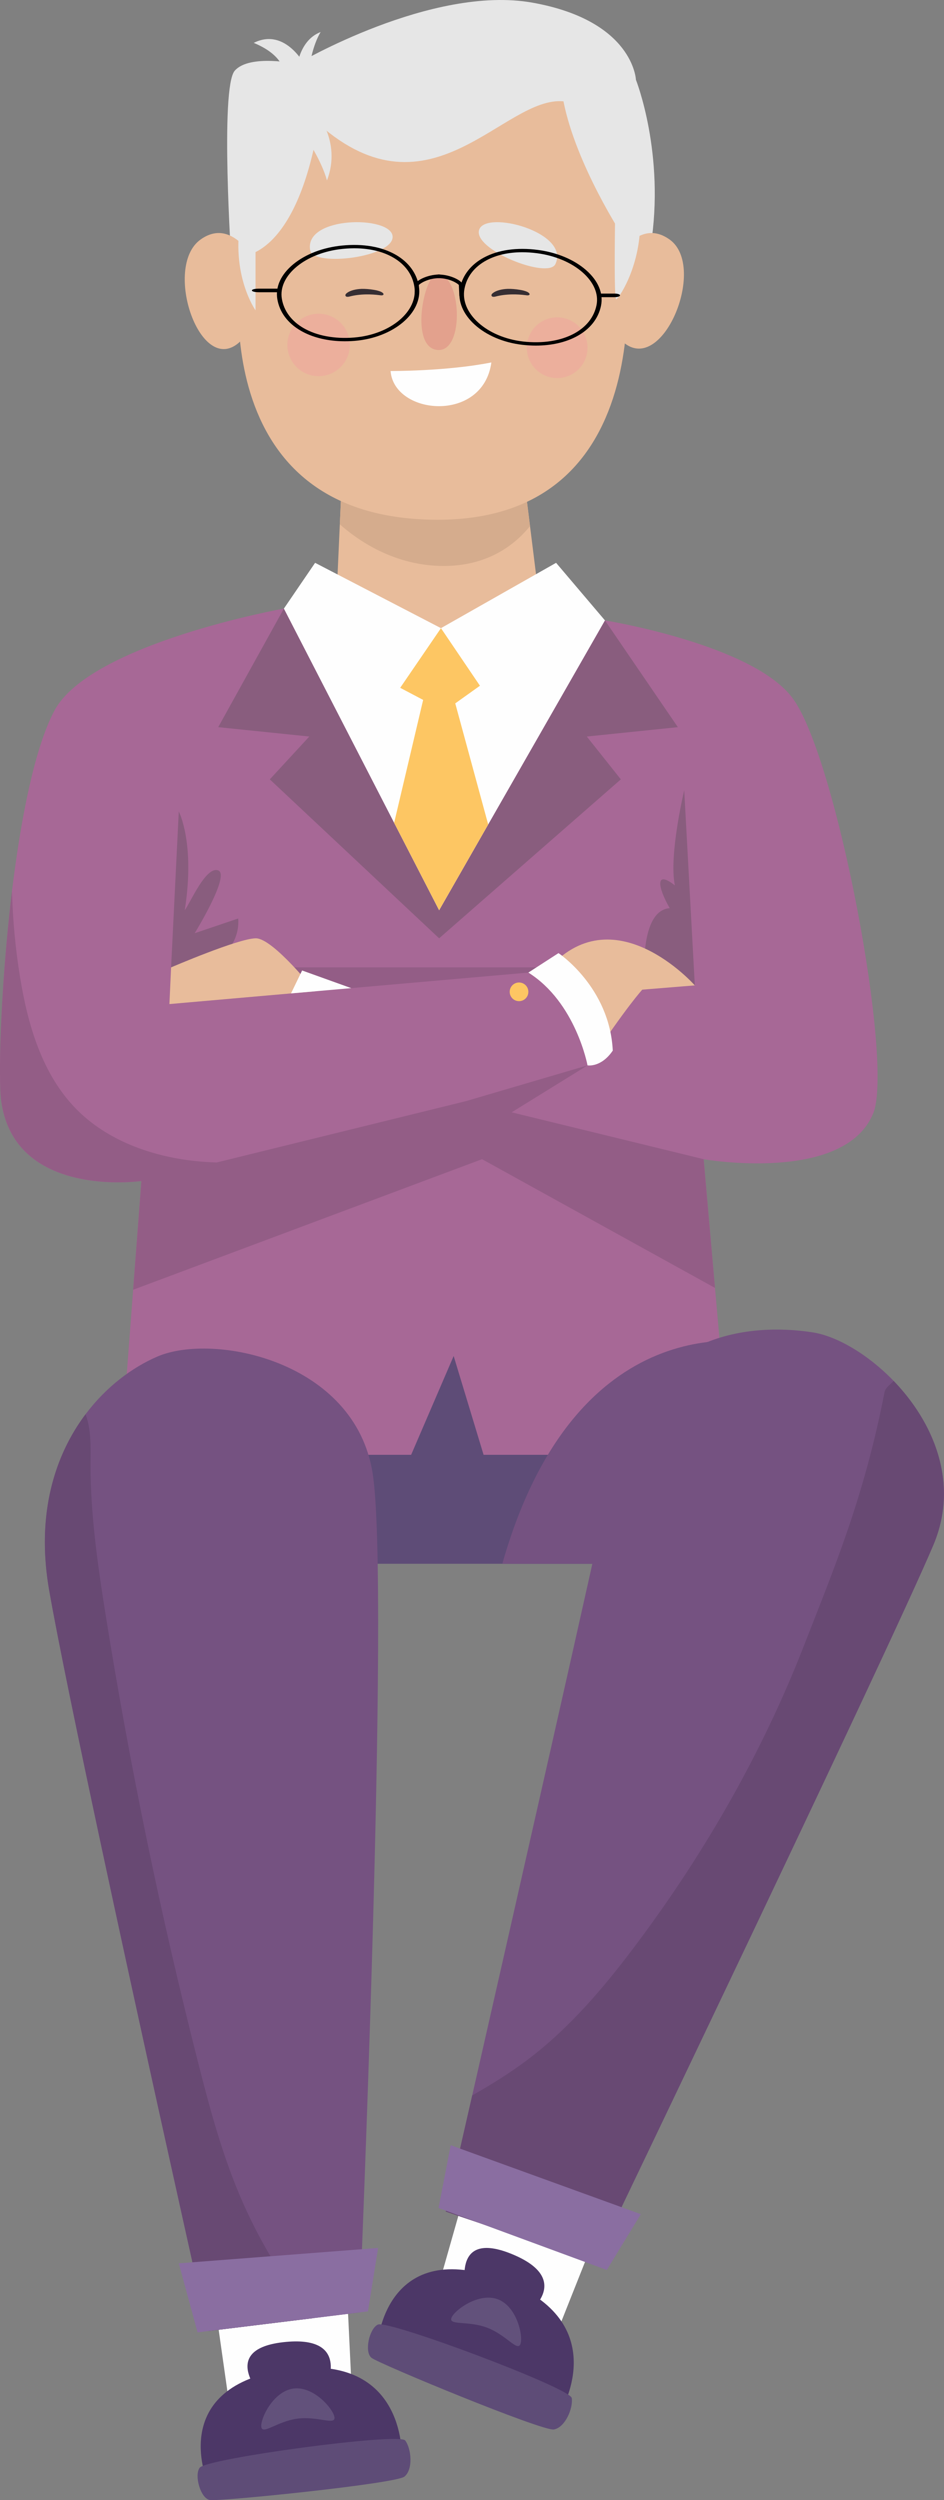 <?xml version="1.0" encoding="UTF-8" standalone="no"?><!-- Generator: Gravit.io --><svg xmlns="http://www.w3.org/2000/svg" xmlns:xlink="http://www.w3.org/1999/xlink" style="isolation:isolate" viewBox="0 0 101 267.3" width="101pt" height="267.3pt"><rect x="0" y="0" width="101" height="267.3" fill="#808080" stroke="none"/><defs><clipPath id="_clipPath_3rM5VjOnFWU73GrqHaXbzeu8noh9swgP"><rect width="101" height="267.3"/></clipPath></defs><g clip-path="url(#_clipPath_3rM5VjOnFWU73GrqHaXbzeu8noh9swgP)"><g><g><path d=" M 18.504 139.334 L 18.504 167.19 L 71.874 167.19 L 71.874 143.898 L 18.504 139.334 Z " fill="rgb(94,76,119)"/><path d=" M 93.427 119.031 C 90.344 126.563 75.282 123.939 75.282 123.939 L 78.075 155.54 L 51.74 155.54 L 48.538 144.977 L 43.989 155.54 L 12.906 155.54 L 14.502 134.512 L 15.131 126.264 C 15.131 126.264 1.614 128.219 0.138 117.764 C -0.211 115.301 0.078 105.235 1.285 95.259 C 2.213 87.648 3.669 80.087 5.794 76.028 C 9.575 68.796 30.373 65.064 30.373 65.064 L 64.728 66.331 C 64.728 66.331 80.649 68.895 84.858 74.721 C 89.566 81.234 95.631 113.614 93.427 119.031 Z " fill="rgb(167,104,150)"/><path d=" M 56.531 106.042 C 56.531 106.593 56.084 107.04 55.532 107.04 C 54.98 107.04 54.533 106.593 54.533 106.042 C 54.533 105.49 54.98 105.043 55.532 105.043 C 56.084 105.043 56.531 105.49 56.531 106.042 Z " fill="rgb(253,198,99)"/><path d=" M 81.89 143.734 C 81.89 143.734 61.938 138.371 53.743 167.19 L 76.425 167.19 L 81.03 144.181" fill="rgb(117,82,129)"/><path d=" M 74.34 105.353 L 73.206 84.491 C 73.206 84.491 71.538 91.457 72.206 94.664 C 70.109 93.005 70.322 94.775 71.654 97.096 C 68.672 97.317 68.949 103.428 68.949 103.428 L 74.34 105.353 Z " fill="rgb(137,93,126)"/><path d=" M 18.306 103.428 L 19.128 86.758 C 19.128 86.758 20.904 90.13 19.766 97.317 C 20.352 96.543 22.034 92.562 23.348 93.06 C 24.664 93.558 20.828 99.775 20.828 99.775 L 25.483 98.202 C 25.483 98.202 26.212 103.679 18.306 103.428 Z " fill="rgb(137,93,126)"/><path d=" M 30.374 65.067 L 23.348 77.744 L 33.093 78.746 L 28.867 83.325 L 46.983 100.319 L 46.983 97.317 L 30.374 65.067 Z " fill="rgb(137,93,126)"/><path d=" M 64.724 66.33 L 72.525 77.744 L 62.782 78.746 L 66.424 83.325 L 46.983 100.319 L 46.983 97.317 L 64.724 66.33 Z " fill="rgb(137,93,126)"/><path d=" M 58.094 67.369 L 46.982 94.012 L 35.879 66.69 L 36.358 56.057 L 36.657 49.534 L 37.007 41.733 L 55.092 43.299 L 55.69 48.117 L 56.708 56.246 L 58.094 67.369 Z " fill="rgb(232,188,155)"/><path d=" M 47.466 60.51 C 42.144 60.51 38.219 57.712 36.358 56.057 L 36.657 49.534 L 55.69 48.117 L 56.708 56.246 C 55.231 58.082 52.438 60.417 47.77 60.507 C 47.668 60.509 47.566 60.51 47.466 60.51 Z " fill="rgb(213,172,141)"/><path d=" M 24.768 28.184 C 24.768 28.184 23.522 9.378 25.115 7.561 C 26.707 5.742 31.797 6.834 31.797 6.834 C 31.797 6.834 46.189 -1.65 56.992 0.288 C 67.795 2.228 68.039 8.53 68.039 8.53 C 68.039 8.53 71.189 16.449 69.614 26.367 C 60.644 37.862 24.768 28.184 24.768 28.184 Z " fill="rgb(230,230,230)"/><path d=" M 25.866 27.371 C 25.866 27.371 20.905 55.473 46.711 55.569 C 72.011 55.664 66.677 25.315 66.677 25.315 C 66.677 25.315 61.629 17.651 60.287 10.834 C 53.893 10.236 46.119 23.899 34.087 13.258 C 31.682 27.559 25.866 27.371 25.866 27.371 Z " fill="rgb(232,188,155)"/><path d=" M 62.86 37.175 C 62.86 38.968 61.407 40.422 59.613 40.422 C 57.82 40.422 56.367 38.968 56.367 37.175 C 56.367 35.383 57.82 33.928 59.613 33.928 C 61.407 33.928 62.86 35.383 62.86 37.175 Z " fill="rgb(236,175,156)"/><path d=" M 37.426 36.879 C 37.426 38.724 35.93 40.218 34.087 40.218 C 32.242 40.218 30.747 38.724 30.747 36.879 C 30.747 35.035 32.242 33.54 34.087 33.54 C 35.93 33.54 37.426 35.035 37.426 36.879 Z " fill="rgb(236,175,156)"/><path d=" M 28.378 30.014 C 28.378 30.014 25.573 22.67 21.46 25.608 C 17.348 28.546 21.49 40.589 25.734 36.476" fill="rgb(232,188,155)"/><path d=" M 64.724 30.014 C 64.724 30.014 67.53 22.67 71.642 25.608 C 75.754 28.546 70.754 40.536 66.509 36.423" fill="rgb(232,188,155)"/><path d=" M 22.178 240.516 L 24.719 258.394 L 37.707 257.144 L 36.879 239.791 L 22.178 240.516 Z " fill="rgb(254,254,254)"/><path d=" M 22.178 265.291 C 22.178 265.291 17.637 254.65 31.616 253.219 C 43.649 251.986 42.988 262.929 42.988 262.929" fill="rgb(76,55,103)"/><path d=" M 28.424 256.693 C 28.424 256.693 22.99 251.252 30.284 250.417 C 37.577 249.582 34.922 255.107 34.922 255.107" fill="rgb(76,55,103)"/><path d=" M 35.786 258.444 C 35.902 259.332 33.985 258.303 31.823 258.588 C 29.662 258.872 28.075 260.36 27.958 259.471 C 27.841 258.583 29.24 255.655 31.401 255.371 C 33.562 255.087 35.669 257.555 35.786 258.444 Z " fill="rgb(98,81,123)"/><path d=" M 21.361 263.839 C 20.765 264.659 21.451 267.105 22.45 267.288 C 23.448 267.469 42.302 265.554 43.267 264.787 C 44.23 264.021 44.008 261.783 43.352 260.921 C 42.694 260.059 22.088 262.841 21.361 263.839 Z " fill="rgb(94,76,119)"/><path d=" M 64.92 235.98 L 58.568 251.951 L 46.144 247.104 L 50.921 230.283 L 64.92 235.98 Z " fill="rgb(254,254,254)"/><path d=" M 38.453 247.233 L 33.455 247.852 L 22.233 249.229 C 22.233 249.229 8.128 186.375 5.265 170.045 C 3.83 161.864 5.884 155.56 9.156 151.202 C 11.38 148.238 14.173 146.184 16.837 145.036 C 22.842 142.452 37.964 145.476 39.869 157.505 C 41.775 169.536 38.453 247.233 38.453 247.233 Z " fill="rgb(117,82,129)"/><path d=" M 22.233 249.229 C 22.233 249.229 17.999 230.357 13.698 210.607 C 12.757 206.285 11.812 201.916 10.908 197.697 C 8.406 186.018 6.216 175.468 5.265 170.045 C 4.946 168.224 4.799 166.495 4.8 164.861 C 4.804 159.154 6.612 154.589 9.156 151.202 C 9.894 153.177 9.644 155.43 9.694 157.696 C 9.794 162.712 10.512 167.69 11.3 172.638 C 13.874 188.718 17.166 204.688 21.186 220.469 C 22.483 225.576 23.859 230.694 25.994 235.512 C 27.939 239.921 30.493 244.032 33.455 247.852 L 23.396 249.086 L 22.233 249.229 Z " fill="rgb(104,73,115)"/><path d=" M 99.852 165.206 C 95.102 176.428 63.67 241.876 63.67 241.876 L 47.69 236.45 C 47.69 236.45 48.817 231.503 50.523 224.031 C 55.052 204.121 63.65 166.283 65.755 156.369 C 68.658 142.743 79.821 141.356 86.913 142.443 C 89.486 142.831 92.829 144.757 95.612 147.641 C 99.791 151.969 102.704 158.473 99.852 165.206 Z " fill="rgb(117,82,129)"/><path d=" M 63.67 241.876 L 62.706 241.549 L 49.04 236.908 L 47.69 236.45 C 47.69 236.45 48.817 231.503 50.523 224.031 C 52.548 222.883 54.523 221.657 56.388 220.26 C 61.057 216.749 64.848 212.22 68.329 207.541 C 75.541 197.856 81.596 187.271 85.985 176.02 C 89.227 167.711 92.446 160.123 94.634 148.857 C 94.732 148.351 95.262 148.029 95.612 147.641 C 98.632 150.769 100.991 155.032 100.99 159.699 C 100.99 161.489 100.643 163.339 99.852 165.206 C 99.257 166.611 98.246 168.862 96.93 171.73 C 95.272 175.343 93.132 179.931 90.737 185.026 C 89.979 186.638 89.195 188.303 88.393 190.002 C 88.041 190.748 87.687 191.499 87.328 192.258 C 86.483 194.047 85.623 195.863 84.753 197.697 C 81.943 203.629 79.043 209.723 76.332 215.41 C 72.62 223.192 69.257 230.224 66.929 235.081 C 64.908 239.299 63.67 241.876 63.67 241.876 Z " fill="rgb(104,73,115)"/><path d=" M 46.728 29.326 C 45.351 29.451 43.809 37.159 46.811 37.417 C 49.815 37.672 49.342 29.088 46.728 29.326 Z " fill="rgb(227,161,141)"/><path d=" M 33.188 26.771 C 33.524 28.565 42.168 27.506 42.005 25.266 C 41.843 23.026 32.494 23.073 33.188 26.771 Z " fill="rgb(230,230,230)"/><path d=" M 59.423 28.234 C 58.646 29.884 50.547 26.683 51.268 24.557 C 51.989 22.43 61.026 24.829 59.423 28.234 Z " fill="rgb(230,230,230)"/><path d=" M 41.787 39.667 C 41.787 39.667 47.779 39.702 52.573 38.75 C 51.681 45.255 42.17 44.407 41.787 39.667 Z " fill="rgb(254,254,254)"/><path d=" M 40.455 250.2 C 40.455 250.2 41.495 238.677 54.485 244.039 C 65.667 248.653 59.9 257.977 59.9 257.977" fill="rgb(76,55,103)"/><path d=" M 50.027 245.586 C 50.027 245.586 47.821 238.221 54.639 240.94 C 61.458 243.66 56.502 247.269 56.502 247.269" fill="rgb(76,55,103)"/><path d=" M 55.682 250.615 C 55.364 251.453 54.163 249.64 52.124 248.865 C 50.086 248.092 47.983 248.65 48.302 247.813 C 48.62 246.975 51.238 245.059 53.276 245.832 C 55.314 246.607 56 249.777 55.682 250.615 Z " fill="rgb(98,81,123)"/><path d=" M 40.423 248.534 C 39.508 248.974 38.955 251.454 39.749 252.088 C 40.542 252.72 58.053 259.964 59.265 259.746 C 60.477 259.527 61.341 257.452 61.172 256.381 C 61.002 255.311 41.535 247.999 40.423 248.534 Z " fill="rgb(94,76,119)"/><path d=" M 19.128 241.983 L 21.139 249.362 L 39.368 247.121 L 40.455 240.338 L 19.128 241.983 Z " fill="rgb(138,110,161)"/><path d=" M 48.221 229.355 L 46.921 236.063 L 64.92 242.695 L 68.562 236.729 L 48.221 229.355 Z " fill="rgb(138,110,161)"/><path d=" M 18.952 107.279 L 19.766 103.428 L 62.86 103.428 L 18.952 107.279 Z " fill="rgb(147,93,134)"/><path d=" M 14.255 137.772 L 15.128 126.269 L 15.131 126.268 L 14.502 134.512 L 14.255 137.772 Z  M 76.499 137.698 L 76.499 137.698 L 75.282 123.939 C 75.282 123.939 75.284 123.939 75.286 123.939 L 76.499 137.698 Z  M 12.642 126.408 C 12.562 126.408 12.482 126.408 12.401 126.407 C 12.482 126.408 12.562 126.408 12.642 126.408 L 12.642 126.408 Z  M 12.644 126.408 C 14.129 126.408 15.131 126.264 15.131 126.264 L 15.131 126.264 C 15.131 126.264 14.13 126.408 12.644 126.408 Z " fill="rgb(171,75,117)"/><path d=" M 14.246 137.895 L 14.255 137.772 L 14.502 134.512 L 15.131 126.268 L 15.131 126.268 L 15.131 126.264 L 15.131 126.264 C 15.131 126.264 14.129 126.408 12.644 126.408 C 12.643 126.408 12.643 126.408 12.642 126.408 C 12.562 126.408 12.482 126.408 12.401 126.407 C 8.434 126.365 1.419 125.258 0.193 118.116 C 0.193 118.114 0.193 118.111 0.192 118.109 C 0.189 118.09 0.186 118.071 0.183 118.052 C 0.167 117.957 0.152 117.861 0.138 117.764 C 0.047 117.124 0 115.971 0 114.44 C 0.001 110.078 0.391 102.644 1.285 95.259 C 1.365 98.332 1.645 101.405 2.143 104.447 C 2.971 109.574 4.507 114.851 8.148 118.562 C 11.45 121.923 16.158 123.62 20.847 124.128 C 21.622 124.212 22.398 124.259 23.175 124.288 L 49.844 117.73 L 62.86 113.905 L 54.741 118.924 L 75.286 123.934 L 75.286 123.939 C 75.284 123.939 75.282 123.939 75.282 123.939 L 76.498 137.698 L 51.575 123.934 L 14.246 137.895 Z " fill="rgb(147,93,134)"/><path d=" M 58.472 103.813 C 58.472 103.813 63.902 107.16 62.86 113.904 C 67.064 107.574 68.721 105.808 68.721 105.808 L 74.34 105.353 C 74.34 105.353 65.578 95.435 58.472 103.813 Z " fill="rgb(232,188,155)"/><path d=" M 33.714 105.984 C 33.714 105.984 29.223 100.319 27.376 100.319 C 25.53 100.319 18.306 103.428 18.306 103.428 L 18.126 107.351 L 33.714 105.984 Z " fill="rgb(232,188,155)"/><path d=" M 33.714 60.174 L 30.374 65.067 L 46.983 97.317 L 64.724 66.33 L 59.496 60.174 L 47.179 67.159 L 33.714 60.174 Z " fill="rgb(254,254,254)"/><path d=" M 47.179 67.159 L 42.817 73.537 L 47.549 76.03 L 51.35 73.315 L 47.179 67.159 Z " fill="rgb(253,198,99)"/><path d=" M 45.73 72.894 L 42.17 87.971 L 46.983 97.317 L 52.232 88.149 L 48.081 72.894" fill="rgb(253,198,99)"/><path d=" M 56.531 103.983 L 59.754 101.901 C 59.754 101.901 65.233 105.543 65.562 112.325 C 64.308 114.167 62.86 113.904 62.86 113.904 C 62.86 113.904 61.616 107.178 56.531 103.983 Z " fill="rgb(254,254,254)"/><path d=" M 31.136 106.21 L 32.324 103.759 L 37.579 105.646 L 31.136 106.21 Z " fill="rgb(254,254,254)"/><path d=" M 33.628 11.744 C 33.628 11.744 36.627 15.034 34.983 19.291 C 34.402 17.162 32.757 14.744 32.757 14.744" fill="rgb(230,230,230)"/><path d=" M 65.941 16.486 C 65.941 16.486 65.554 32.216 65.941 31.993 C 66.328 31.771 68.844 27.901 68.457 22.677" fill="rgb(230,230,230)"/><path d=" M 27.339 23.754 L 27.339 33.179 C 27.339 33.179 24.63 29.353 25.792 23.258" fill="rgb(230,230,230)"/><path d=" M 31.694 7.778 C 31.694 7.778 31.789 4.393 34.305 3.424 C 33.434 4.875 33.15 6.907 33.15 6.907" fill="rgb(230,230,230)"/><path d=" M 32.757 7.198 C 32.757 7.198 30.629 2.844 27.146 4.585 C 30.436 5.94 30.374 7.778 30.374 7.778" fill="rgb(230,230,230)"/></g><path d=" M 37.03 31.701 C 37.131 31.758 37.295 31.731 37.405 31.702 C 37.928 31.562 38.54 31.486 39.185 31.476 C 39.652 31.469 40.136 31.497 40.617 31.56 C 40.705 31.572 40.798 31.585 40.877 31.575 C 41.002 31.559 41.053 31.489 41.029 31.422 C 40.886 31.018 39.296 30.863 38.703 30.883 C 38.031 30.907 37.447 31.069 37.116 31.326 C 37.001 31.415 36.914 31.523 36.972 31.641 L 37.03 31.701 Z " fill="rgb(54,46,51)"/><path d=" M 52.658 31.701 C 52.759 31.758 52.923 31.731 53.033 31.702 C 53.556 31.562 54.168 31.486 54.813 31.476 C 55.28 31.469 55.764 31.497 56.245 31.56 C 56.333 31.572 56.426 31.585 56.505 31.575 C 56.63 31.559 56.681 31.489 56.657 31.422 C 56.514 31.018 54.924 30.863 54.331 30.883 C 53.659 30.907 53.074 31.069 52.744 31.326 C 52.628 31.415 52.541 31.523 52.6 31.641 L 52.658 31.701 Z " fill="rgb(54,46,51)"/></g><g><g><path d=" M 44.808 30.485 M 44.561 31.781 C 44.557 31.781 44.553 31.781 44.549 31.781 C 44.44 31.775 44.357 31.683 44.363 31.576 C 44.364 31.567 44.42 30.628 44.42 30.44 C 44.42 30.04 45.692 29.351 46.994 29.351 C 47.103 29.351 47.192 29.438 47.192 29.545 C 47.192 29.652 47.103 29.739 46.994 29.739 C 45.819 29.739 44.937 30.305 44.816 30.472 C 44.812 30.721 44.761 31.562 44.759 31.599 C 44.753 31.702 44.665 31.781 44.561 31.781 Z " fill="rgb(0,0,0)"/><path d=" M 49.102 30.485 M 49.349 31.781 C 49.245 31.781 49.157 31.702 49.151 31.599 C 49.149 31.562 49.098 30.721 49.094 30.472 C 48.973 30.305 48.091 29.739 46.916 29.739 C 46.807 29.739 46.718 29.652 46.718 29.545 C 46.718 29.438 46.807 29.351 46.916 29.351 C 48.218 29.351 49.49 30.04 49.49 30.44 C 49.49 30.628 49.546 31.567 49.547 31.576 C 49.553 31.683 49.47 31.775 49.361 31.781 C 49.357 31.781 49.353 31.781 49.349 31.781 Z " fill="rgb(0,0,0)"/></g><path d=" M 55.882 26.968 C 54.422 26.968 53.121 27.258 52.06 27.826 C 50.754 28.526 49.935 29.584 49.692 30.886 C 49.206 33.49 52.077 36.066 55.964 36.512 C 58.033 36.749 59.969 36.45 61.416 35.67 C 62.724 34.965 63.555 33.917 63.82 32.64 C 64.339 30.141 61.43 27.592 57.467 27.075 C 56.922 27.004 56.392 26.968 55.882 26.968 Z  M 57.329 36.95 C 56.858 36.95 56.377 36.922 55.889 36.866 C 51.746 36.391 48.687 33.63 49.209 30.837 C 49.467 29.456 50.378 28.284 51.774 27.536 C 53.314 26.711 55.312 26.429 57.552 26.721 C 59.592 26.988 61.423 27.755 62.709 28.882 C 64.01 30.022 64.576 31.376 64.302 32.695 L 64.061 32.668 L 64.302 32.695 C 64.017 34.068 63.118 35.197 61.704 35.96 C 60.497 36.61 58.979 36.95 57.329 36.95 Z " fill="rgb(0,0,0)"/><path d=" M 38.277 26.551 C 39.736 26.599 41.027 26.93 42.069 27.533 C 43.351 28.274 44.136 29.358 44.337 30.667 C 44.739 33.286 41.785 35.768 37.886 36.087 C 35.81 36.257 33.885 35.896 32.464 35.07 C 31.18 34.322 30.383 33.248 30.159 31.964 C 29.721 29.449 32.712 26.996 36.689 26.607 C 37.236 26.553 37.767 26.535 38.277 26.551 Z  M 36.507 36.481 C 36.978 36.496 37.46 36.484 37.95 36.444 C 42.106 36.104 45.252 33.443 44.821 30.634 C 44.608 29.246 43.735 28.045 42.365 27.252 C 40.852 26.377 38.864 26.031 36.615 26.251 C 34.569 26.451 32.713 27.159 31.391 28.243 C 30.054 29.34 29.445 30.675 29.676 32.002 L 29.917 31.983 L 29.676 32.002 C 29.916 33.384 30.778 34.541 32.167 35.35 C 33.352 36.039 34.859 36.428 36.507 36.481 Z " fill="rgb(0,0,0)"/><path d=" M 29.962 30.86 C 29.962 30.86 28.724 30.86 27.711 30.86 C 26.698 30.86 26.698 31.245 27.711 31.245 C 28.724 31.245 29.737 31.245 29.737 31.245 L 29.962 30.86 Z " fill="rgb(0,0,0)"/><path d=" M 63.943 31.387 C 63.943 31.387 64.926 31.387 65.731 31.387 C 66.535 31.387 66.535 31.772 65.731 31.772 C 64.926 31.772 64.121 31.772 64.121 31.772 L 63.943 31.387 Z " fill="rgb(0,0,0)"/></g></g></svg>